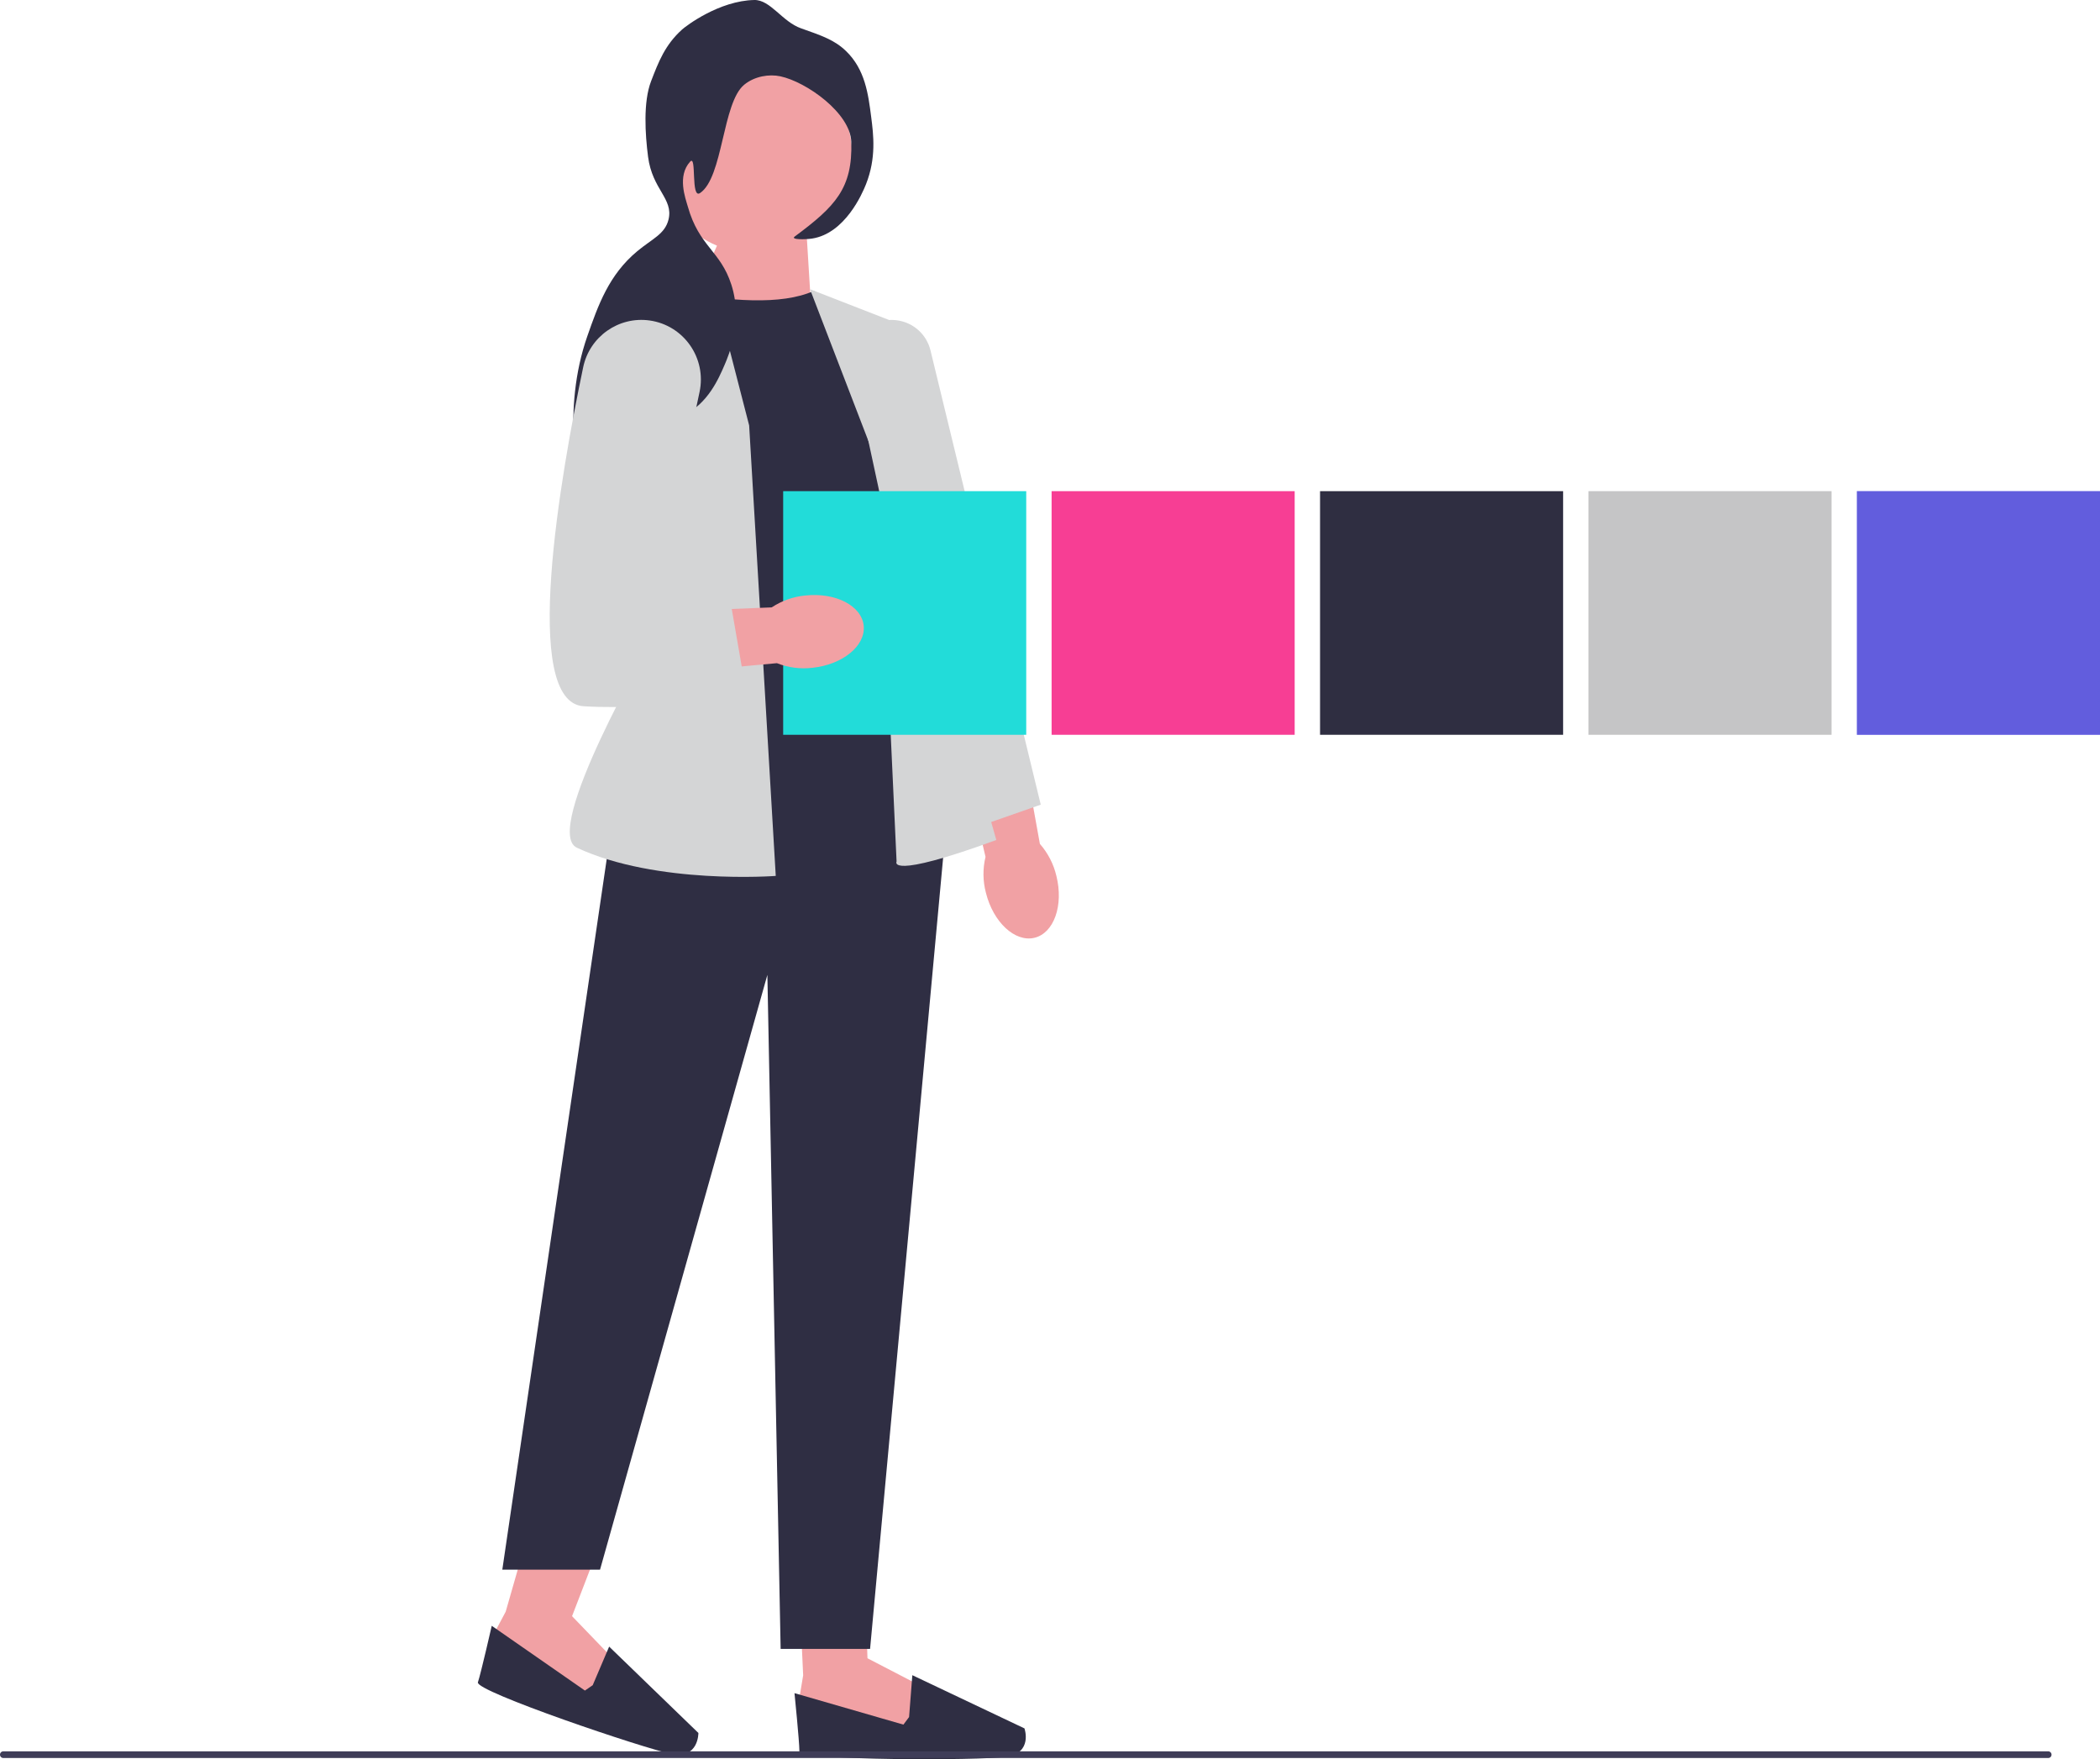 <svg width="191" height="160" viewBox="0 0 191 160" fill="none" xmlns="http://www.w3.org/2000/svg">
<g clip-path="url(#clip0_2644_4175)">
<path d="M96.082 79.668C96.751 82.351 95.855 84.869 94.085 85.293C92.316 85.715 90.339 83.882 89.671 81.199C89.388 80.13 89.375 79.008 89.635 77.932L86.953 66.525L92.527 65.385L94.58 76.751C95.317 77.592 95.832 78.594 96.082 79.67L96.082 79.668Z" fill="#F1A1A4"/>
<path d="M72.704 144.896L73.049 152.372L72.704 154.439L73.908 156.855L83.37 157.888L83.887 153.407L78.899 150.82L78.754 146.595L72.704 144.896Z" fill="#F1A1A4"/>
<path d="M82.683 156.165L82.168 156.855L72.261 153.993C72.261 153.993 72.707 158.407 72.707 159.268C72.707 160.13 89.049 160.13 91.507 159.784C93.966 159.439 93.178 157.198 93.178 157.198L82.979 152.359L82.683 156.163V156.165Z" fill="#2F2E43"/>
<path d="M48.056 139.393L45.993 146.585L45.009 148.436L45.379 151.107L54.011 155.122L55.931 151.04L52.03 146.991L54.478 140.632L48.056 139.393Z" fill="#F1A1A4"/>
<path d="M53.909 153.269L53.2 153.757L44.726 147.868C44.726 147.868 43.739 152.193 43.466 153.008C43.193 153.824 58.673 159.066 61.114 159.528C63.554 159.991 63.521 157.614 63.521 157.614L55.404 149.76L53.909 153.269Z" fill="#2F2E43"/>
<path d="M73.373 21.461L73.735 27.339L62.779 27.897L66.171 20.149L73.373 21.461Z" fill="#F1A1A4"/>
<path d="M74.013 26.46C71.077 27.774 66.38 27.413 61.058 26.46L60.226 63.419C60.226 63.419 76.877 66.775 82.602 60.585L79.59 30.389L74.015 26.462V26.46H74.013Z" fill="#2F2E43"/>
<path d="M80.794 61.489L57.286 63.818L45.687 142.759H54.575L69.794 88.667L71.001 149.967H79.136L86.065 74.926L80.794 61.489Z" fill="#2F2E43"/>
<path d="M64.398 24.195L56.5 28.88C53.509 30.654 52.099 34.238 53.075 37.581L59.178 58.476C59.178 58.476 49.24 75.591 52.468 77.099C59.726 80.491 70.557 79.665 70.557 79.665L68.137 38.69L64.398 24.195Z" fill="#D4D5D6"/>
<path d="M73.671 26.304L82.602 29.78L84.711 55.598L90.617 76.398C80.613 80.058 81.546 78.353 81.546 78.353L79.888 42.463L73.671 26.304Z" fill="#D4D5D6"/>
<path d="M86.715 75.961L86.685 75.82L77.558 33.506C77.302 32.323 77.629 31.139 78.453 30.255C79.276 29.371 80.434 28.964 81.628 29.138C83.102 29.353 84.28 30.429 84.632 31.878L94.659 73.185L86.715 75.963L86.715 75.961Z" fill="#D4D5D6"/>
<path d="M68.619 23.022C73.527 23.022 77.507 19.034 77.507 14.115C77.507 9.195 73.527 5.207 68.619 5.207C63.711 5.207 59.731 9.195 59.731 14.115C59.731 19.034 63.711 23.022 68.619 23.022Z" fill="#F1A1A4"/>
<path d="M72.847 2.572C74.806 3.262 75.925 3.655 76.951 4.647C78.685 6.321 78.97 8.558 79.236 10.636C79.445 12.261 79.712 14.362 78.761 16.765C78.437 17.585 76.864 21.235 73.855 21.698C73.263 21.788 71.876 21.813 72.276 21.517C75.979 18.776 77.558 17.123 77.427 12.903C77.346 10.28 73.347 7.448 70.973 6.94C69.973 6.725 68.642 6.922 67.686 7.707C65.689 9.348 65.775 16.139 63.672 17.557C62.807 18.14 63.383 14.033 62.774 14.697C61.57 16.011 62.343 18.025 62.56 18.792C63.585 22.429 65.518 22.784 66.52 25.892C67.601 29.246 66.24 32.402 65.918 33.151C65.357 34.455 64.393 36.689 62.192 37.762C59.397 39.125 57.194 37.351 55.896 38.872C55.169 39.72 55.562 40.62 54.251 43.263C53.822 44.124 53.608 44.556 53.42 44.541C52.522 44.469 51.071 37.272 53.42 30.57C54.407 27.758 55.37 25.003 57.959 22.848C59.328 21.708 60.476 21.299 60.803 19.968C61.269 18.066 59.331 17.256 58.943 14.258C58.678 12.208 58.492 9.273 59.214 7.395C59.897 5.618 60.489 4.077 62.039 2.682C62.412 2.347 65.416 0.064 68.604 0C70.07 -0.03 71.149 1.976 72.85 2.574H72.847C72.847 2.574 72.847 2.572 72.847 2.572Z" fill="#2F2E43"/>
<path d="M0 159.587C0 159.756 0.135 159.892 0.303 159.892H186.289C186.457 159.892 186.592 159.756 186.592 159.587C186.592 159.419 186.457 159.283 186.289 159.283H0.303C0.135 159.283 0 159.419 0 159.587Z" fill="#3F3D58"/>
<path d="M93.338 44.672H71.231V66.829H93.338V44.672Z" fill="#22DCD9"/>
<path d="M117.754 44.672H95.646V66.829H117.754V44.672Z" fill="#F73E94"/>
<path d="M142.169 44.672H120.062V66.829H142.169V44.672Z" fill="#2F2E41"/>
<path d="M166.585 44.672H144.477V66.829H166.585V44.672Z" fill="#C5C5C6"/>
<path d="M191 44.672H168.892V66.829H191V44.672Z" fill="#6C63FF"/>
<path opacity="0.4" d="M191 44.672H168.892V66.829H191V44.672Z" fill="#5456AB"/>
<path d="M73.278 54.159C76.022 53.87 78.386 55.107 78.557 56.925C78.728 58.742 76.642 60.447 73.895 60.736C72.799 60.866 71.692 60.723 70.662 60.316L59.017 61.39L58.668 55.698L70.185 55.243C71.118 54.629 72.179 54.256 73.278 54.157V54.159Z" fill="#F1A1A4"/>
<path d="M59.091 29.148C56.273 28.75 53.629 30.608 53.042 33.399C50.999 43.14 47.33 63.887 53.091 64.234C60.624 64.687 67.854 62.874 67.854 62.874L66.046 52.456L60.17 51.853L63.626 35.651C64.281 32.574 62.197 29.586 59.089 29.148H59.091Z" fill="#D4D5D6"/>
</g>
<defs>
<clipPath id="clip0_2644_4175">
<rect width="191" height="160" fill="white"/>
</clipPath>
</defs>
</svg>
